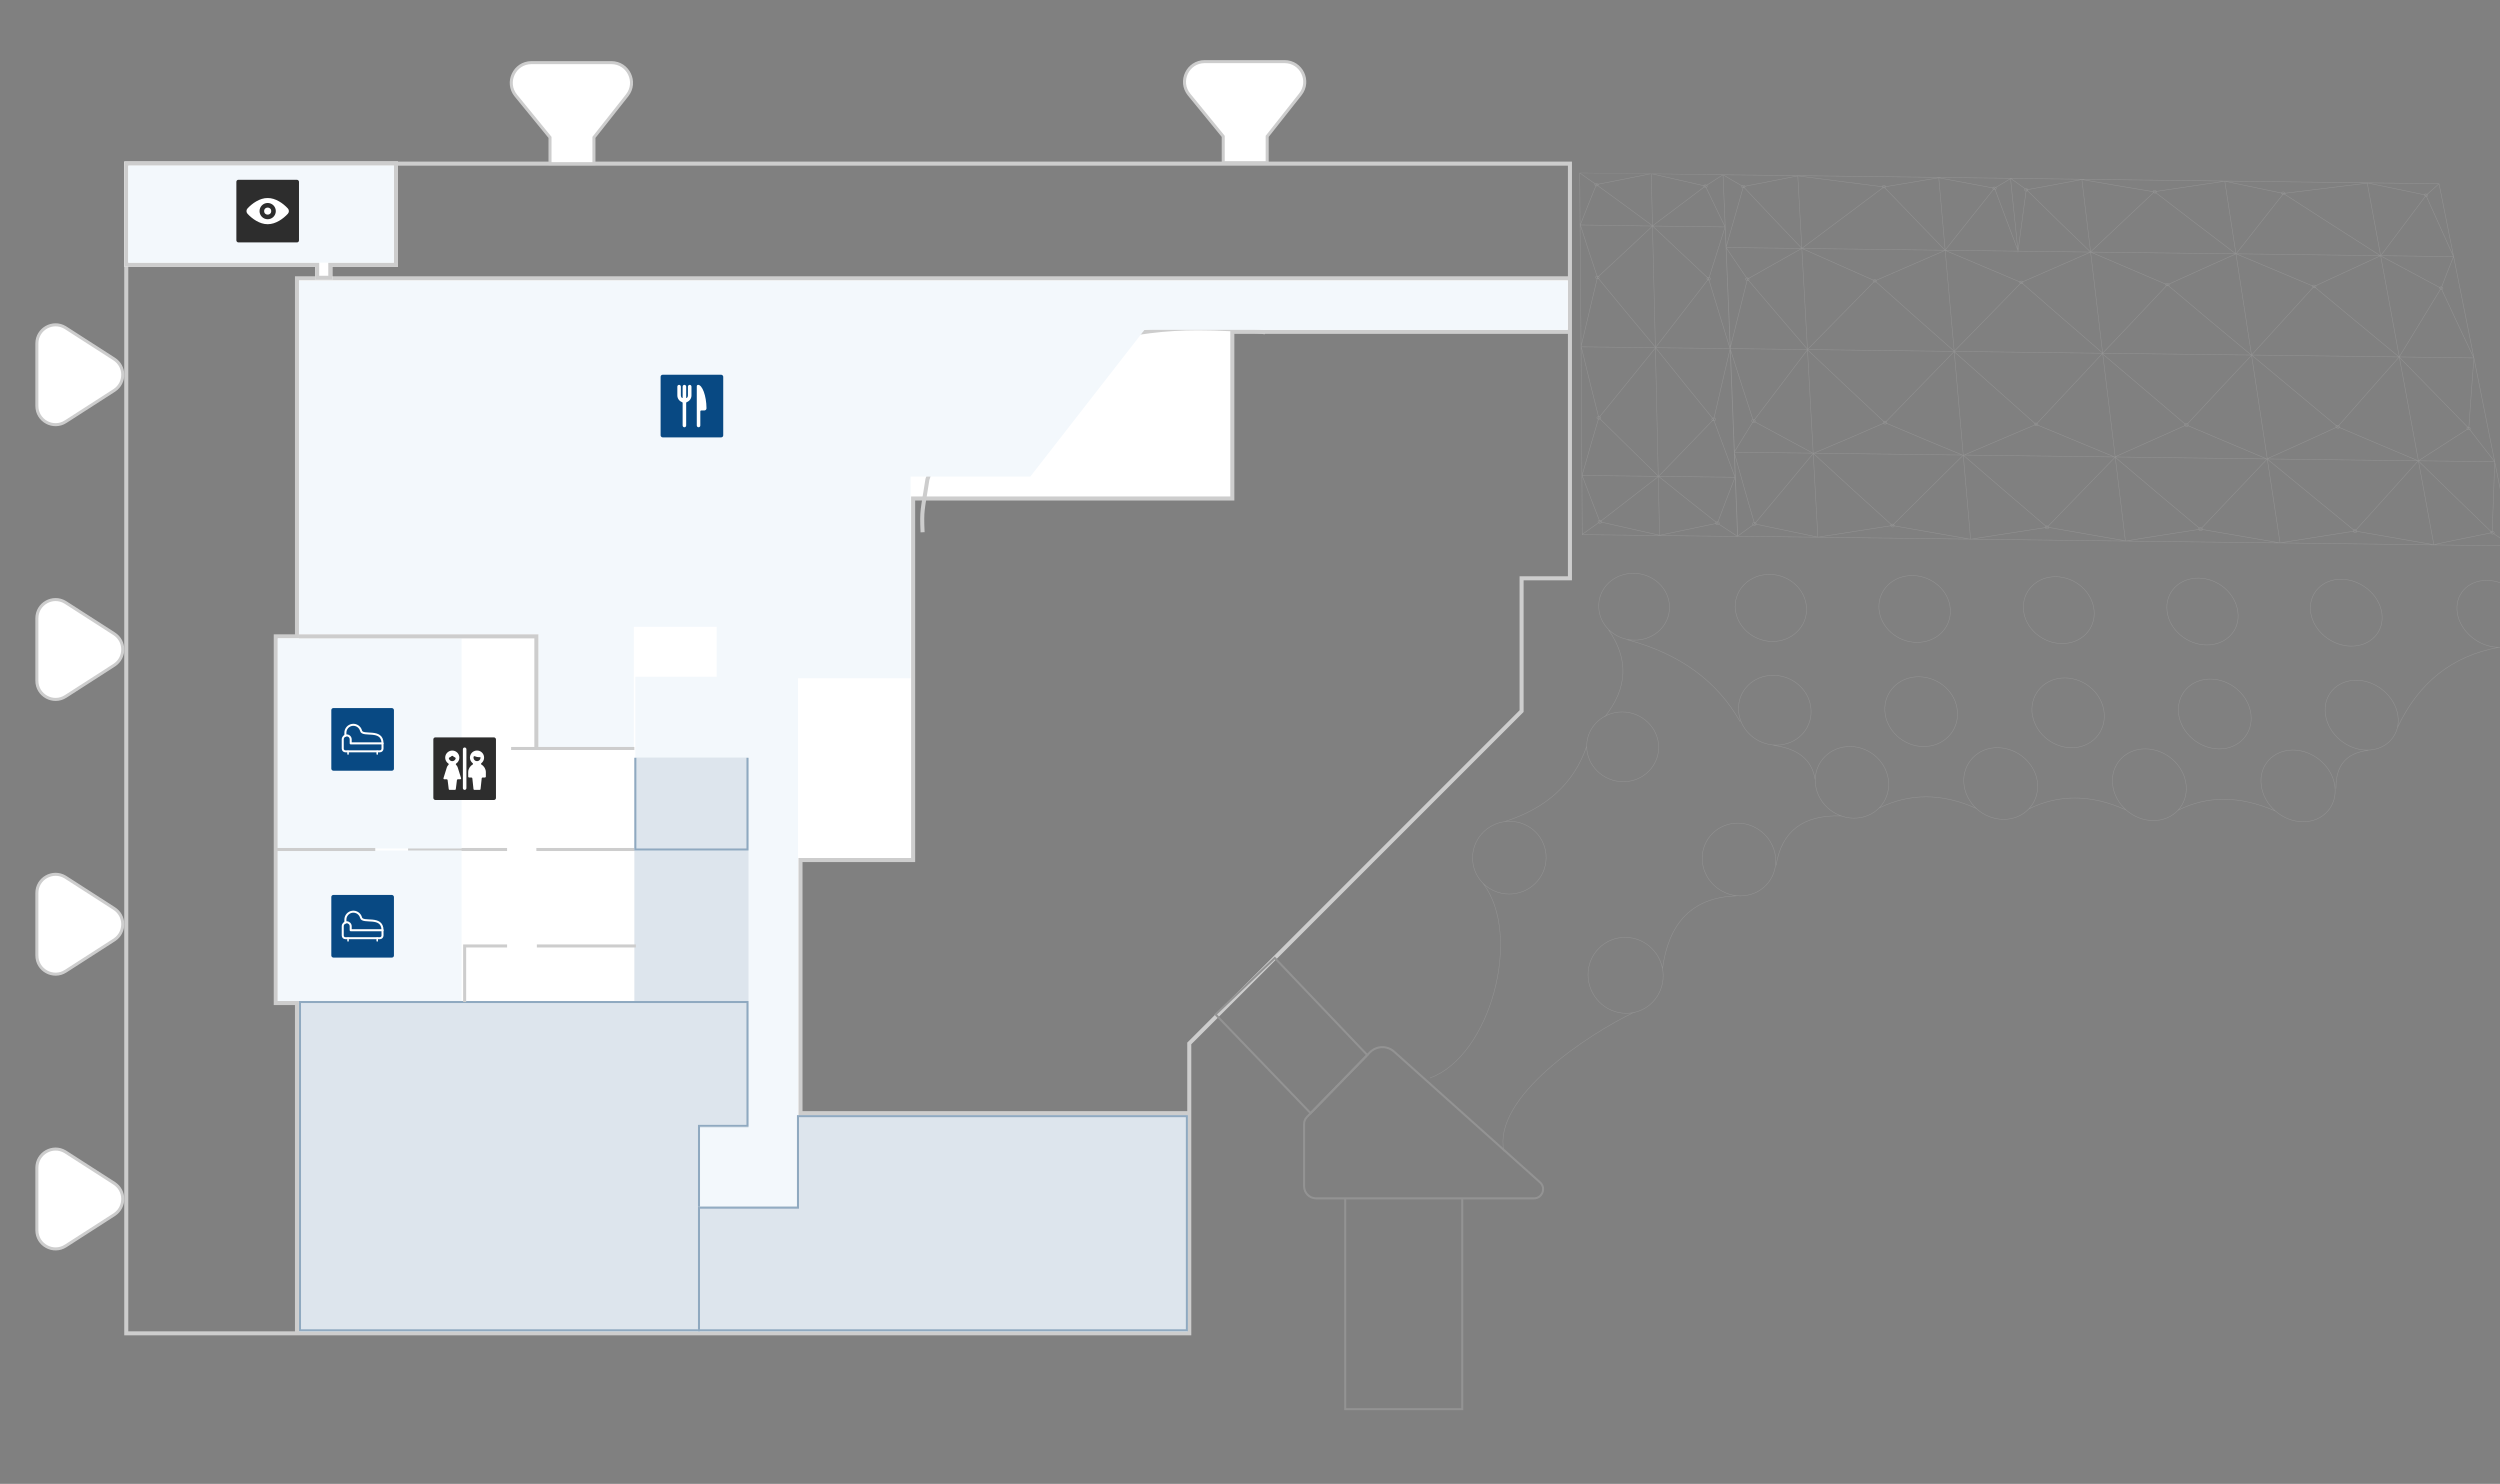<svg width="2475" height="1469" viewBox="0 0 2475 1469" fill="none" xmlns="http://www.w3.org/2000/svg">
<rect x="0" y="0" width="2475" height="1469" fill="#808080" stroke="none"/>
<g clip-path="url(#clip0_821_37464)">
<path d="M1570.82 738.812C1570.86 757.938 1587.03 773.74 1606.86 773.899C1626.49 774.056 1642.33 758.51 1642.09 739.382C1641.84 720.52 1625.67 704.983 1606.24 704.828C1586.8 704.672 1570.78 719.686 1570.82 738.812ZM1570.82 738.812C1558.35 775.37 1531.06 800.388 1488.94 813.598M1468.23 874.529C1507.48 925.846 1475.77 1045.31 1415.57 1067.28M1618.19 1001.91C1571.68 1024.11 1477.14 1086.69 1488.89 1139.91M1719.05 886.895C1675.64 888.408 1651.89 913.187 1645.82 959.36M1755.78 737.9C1779.7 741.014 1793.95 752.019 1796.93 771.7M1823.35 807.772C1784.68 806.401 1763.73 823.234 1758.36 856.661M1592.55 623.699C1612.35 652.28 1611.73 680.699 1588.72 709.735M1611.32 633.412C1663.44 647.376 1700.13 674.499 1722.78 714.526M1860.52 799.835C1890.08 785.461 1922.09 784.655 1957.11 800.607M2008.15 801.016C2037.13 786.637 2069.33 785.832 2104.55 801.787M2156.18 802.2C2184.76 787.818 2216.77 787.277 2252.77 802.972M2312.63 780.606C2312.23 758.024 2322.73 745.357 2344.55 742.875M2373.39 720.527C2394.36 675.802 2427.56 649.238 2473.96 640.843M1609.16 927.987C1629.58 928.151 1646.14 944.752 1646.56 965.476C1646.78 986.463 1630.35 1003.33 1609.74 1003.17C1588.93 1003 1572.18 985.866 1572.15 964.881C1572.12 944.426 1588.75 927.824 1609.16 927.987ZM1720.6 814.92C1740.43 815.078 1757.19 831.151 1758.01 851.08C1758.64 871.008 1743 887.087 1722.78 886.925C1702.56 886.763 1685.61 870.424 1685.18 850.498C1684.75 830.571 1700.78 814.761 1720.6 814.92ZM1831.75 739.039C1851.58 739.198 1868.53 755.006 1869.75 774.407C1870.97 794.074 1855.53 810.155 1835.3 809.993C1815.08 809.831 1797.93 793.756 1797.11 773.827C1796.28 754.428 1811.72 738.879 1831.75 739.039ZM1977.81 740.208C1997.64 740.366 2015.58 756.182 2017.19 775.587C2018.8 795.257 2003.75 811.34 1983.33 811.177C1963.11 811.015 1945.57 794.937 1944.16 775.003C1942.94 755.601 1957.99 739.783 1977.81 740.208ZM2124.07 741.377C2144.1 741.538 2162.03 757.354 2164.24 776.763C2166.43 796.438 2151.97 812.526 2131.56 812.363C2111.33 812.201 2093.4 796.119 2091.4 776.18C2089.59 756.774 2104.05 741.217 2124.07 741.377ZM2270.33 742.547C2290.16 742.706 2308.69 758.527 2311.48 777.94C2314.27 797.62 2300.2 813.711 2279.78 813.548C2259.75 813.388 2241.03 797.3 2238.64 777.358C2236.05 757.946 2250.31 742.387 2270.33 742.547ZM1755.74 668.569C1775.57 668.727 1792.14 684.001 1792.96 703.134C1793.79 722.266 1778.35 737.815 1758.33 737.655C1738.3 737.495 1721.74 721.69 1721.11 702.559C1720.48 683.428 1735.91 668.41 1755.74 668.569ZM1899.64 669.985C1919.47 670.144 1936.63 685.422 1937.85 704.558C1939.27 723.695 1924.22 739.248 1904.2 739.088C1884.37 738.929 1867.22 723.119 1865.99 703.983C1864.97 684.849 1880.01 669.828 1899.64 669.985ZM2044.33 671.142C2063.97 671.299 2081.32 686.58 2083.13 705.72C2084.94 724.86 2070.48 740.417 2050.65 740.259C2030.82 740.1 2013.48 724.289 2011.67 705.148C2010.25 686.011 2024.9 670.987 2044.33 671.142ZM2188.44 672.295C2208.07 672.452 2226.01 687.737 2228.41 706.882C2230.81 726.027 2216.74 741.587 2196.91 741.429C2176.89 741.269 2158.95 725.452 2156.75 706.309C2154.74 687.167 2168.8 672.138 2188.44 672.295ZM2332.93 673.451C2352.56 673.608 2370.89 689.161 2373.88 708.046C2376.87 727.195 2363 742.757 2343.17 742.599C2323.15 742.438 2304.82 726.619 2302.22 707.472C2299.43 688.324 2313.3 673.294 2332.93 673.451ZM1617.35 567.582C1636.59 567.736 1652.57 582.474 1652.81 600.805C1653.06 619.136 1637.63 633.888 1618 633.731C1598.56 633.575 1582.78 618.573 1582.73 600.244C1582.48 581.913 1597.91 567.426 1617.35 567.582ZM1752.02 568.659C1771.46 568.814 1787.64 583.554 1788.47 601.89C1789.31 620.225 1774.07 635.245 1754.44 635.088C1734.81 634.665 1718.63 619.66 1717.8 601.324C1717.35 582.992 1732.59 568.503 1752.02 568.659ZM1893.38 569.789C1912.62 569.943 1929.58 584.689 1930.81 603.028C1932.04 621.367 1917.39 636.125 1897.56 635.967C1878.12 635.811 1861.36 620.802 1860.13 602.463C1859.1 584.125 1873.94 569.634 1893.38 569.789ZM2035.12 570.923C2054.36 571.077 2071.33 585.823 2073.14 604.166C2074.96 622.51 2060.7 637.272 2041.27 637.116C2021.83 636.961 2004.67 621.948 2003.25 603.607C2001.63 585.531 2016.08 570.771 2035.12 570.923ZM2176.47 572.319C2195.71 572.473 2213.07 587.222 2215.47 605.57C2218.08 623.92 2203.82 638.682 2184.58 638.528C2164.95 638.371 2147.4 623.089 2145.39 605.01C2143.18 586.663 2157.23 572.165 2176.47 572.319ZM2317.83 573.45C2337.07 573.604 2355.21 588.359 2358 606.71C2360.8 625.062 2347.14 639.828 2327.7 639.673C2308.07 639.516 2290.13 624.497 2287.52 606.147C2285.12 587.798 2298.78 573.298 2317.83 573.45ZM2462.12 574.604C2481.56 574.759 2499.9 589.516 2503.28 607.872C2506.67 626.228 2493.59 641 2473.77 640.841C2454.33 640.686 2435.99 625.663 2432.8 607.309C2429.81 588.956 2442.69 574.449 2462.12 574.604ZM1494.83 813.114C1514.86 813.274 1530.83 829.34 1530.67 849.262C1530.51 869.183 1514.09 885.256 1493.86 885.094C1473.45 884.931 1457.48 868.599 1457.83 848.679C1458.19 828.759 1474.81 812.954 1494.83 813.114Z" stroke="#939393" stroke-width="0.5" stroke-miterlimit="22.926"/>
<path d="M1554.23 275.5V328.5H1220V493.5H903.996V704V851.449H792.496V1102H1177.37V1320H294V993H273V630H294V275.5H1554.23Z" fill="white"/>
<path d="M1177.37 1102V1320H294V993H273V630H294V275.5H1554.23V328.5H1220V493.5H903.996V704V851.449H792.496V1102H1177.37ZM1177.37 1102V1041V1033L1506.37 704V572.5H1554.23V333V329M293.5 1320H125V162H1554.23V246.5V275" stroke="#CDCDCD" stroke-width="4"/>
<path d="M404 841H502" stroke="#CDCDCD" stroke-width="3"/>
<path d="M531 841H629" stroke="#CDCDCD" stroke-width="3"/>
<path d="M453 842L453 741L477 741" stroke="#CDCDCD" stroke-width="3"/>
<rect x="629" y="670" width="161" height="532" fill="#F3F8FC"/>
<rect x="628" y="842" width="113" height="149" fill="#DDE5ED"/>
<path d="M913.35 526.94C912.353 504 913.35 506 918.146 474.585C944.526 388.841 1057.24 325 1185.94 325C1205.37 325 1234.3 326.244 1252.5 329" stroke="#CDCDCD" stroke-width="4"/>
<path d="M1297.5 1102.06L1203.42 1004.29L1262.06 948.416L1353.61 1044.49L1297.5 1102.06Z" stroke="#939393" stroke-width="2"/>
<path d="M1331.74 1186.39L1303.01 1186.39C1296.42 1186.39 1291.07 1181.04 1291.07 1174.45L1291.07 1112.6C1291.07 1110.08 1292.06 1107.66 1293.82 1105.85L1356.13 1041.92C1362.62 1035.26 1373.2 1034.9 1380.13 1041.1L1524.62 1170.51C1530.84 1176.08 1526.9 1186.39 1518.55 1186.39L1447.61 1186.39M1331.74 1186.39L1331.74 1395.03L1447.61 1395.03L1447.61 1186.39M1331.74 1186.39L1447.61 1186.39" stroke="#939393" stroke-width="2"/>
<path d="M485.5 568.5V504.5" stroke="white" stroke-width="3"/>
<path d="M1211 135V161H1254.5V135L1287.38 93.403C1297.75 80.29 1288.41 61 1271.69 61H1192.68C1175.82 61 1166.52 80.599 1177.2 93.659L1211 135Z" fill="white" stroke="#CDCDCD" stroke-width="3"/>
<path d="M544.5 136V162H588V136L620.884 94.403C631.251 81.29 621.911 62 605.194 62H526.185C509.316 62 500.024 81.599 510.701 94.659L544.5 136Z" fill="white" stroke="#CDCDCD" stroke-width="3"/>
<path d="M531.5 936.5H629.5" stroke="#CDCDCD" stroke-width="3"/>
<rect x="275" y="842" width="182" height="149" fill="#F3F8FC"/>
<rect x="328" y="886" width="62" height="62" rx="2" fill="#084983"/>
<path fill-rule="evenodd" clip-rule="evenodd" d="M378.688 920.938H347.188V917C347.187 914.825 345.425 913.062 343.25 913.062C341.075 913.062 339.313 914.825 339.312 917V926.188C339.312 927.637 340.488 928.812 341.938 928.812H376.062C377.512 928.812 378.688 927.637 378.688 926.188V920.938Z" stroke="white" stroke-width="2" stroke-linecap="round" stroke-linejoin="round"/>
<path d="M344.562 928.812V931.438" stroke="white" stroke-width="1.5" stroke-linecap="round" stroke-linejoin="round"/>
<path d="M373.438 928.812V931.438" stroke="white" stroke-width="1.5" stroke-linecap="round" stroke-linejoin="round"/>
<path d="M378.688 920.937C378.688 906.073 359.007 914.564 357.439 908.469C356.45 904.626 352.757 902.119 348.82 902.619C344.884 903.119 341.934 906.469 341.938 910.437V913.288" stroke="white" stroke-width="2" stroke-linecap="round" stroke-linejoin="round"/>
<rect x="275" y="632" width="182" height="208" fill="#F3F8FC"/>
<rect x="328" y="701" width="62" height="62" rx="2" fill="#084983"/>
<path fill-rule="evenodd" clip-rule="evenodd" d="M378.688 735.938H347.188V732C347.187 729.825 345.425 728.062 343.25 728.062C341.075 728.062 339.313 729.825 339.312 732V741.188C339.312 742.637 340.488 743.812 341.938 743.812H376.062C377.512 743.812 378.688 742.637 378.688 741.188V735.938Z" stroke="white" stroke-width="2" stroke-linecap="round" stroke-linejoin="round"/>
<path d="M344.562 743.812V746.438" stroke="white" stroke-width="1.5" stroke-linecap="round" stroke-linejoin="round"/>
<path d="M373.438 743.812V746.438" stroke="white" stroke-width="1.5" stroke-linecap="round" stroke-linejoin="round"/>
<path d="M378.688 735.937C378.688 721.073 359.007 729.564 357.439 723.469C356.45 719.626 352.757 717.119 348.82 717.619C344.884 718.119 341.934 721.469 341.938 725.437V728.288" stroke="white" stroke-width="2" stroke-linecap="round" stroke-linejoin="round"/>
<rect x="429" y="730" width="62" height="62" rx="2" fill="#2D2D2D"/>
<path d="M447.749 743.055C450.828 743.055 453.545 745.067 454.444 748.012C455.343 750.957 454.211 754.143 451.656 755.862C451.433 756.012 451.291 756.256 451.271 756.524C451.251 756.793 451.356 757.055 451.555 757.236C452.291 757.904 452.834 758.757 453.13 759.705L456.46 770.364C456.543 770.63 456.495 770.919 456.33 771.144C456.165 771.368 455.904 771.5 455.626 771.5H453.247C452.803 771.497 452.427 771.826 452.372 772.267L451.251 781.235C451.195 781.675 450.819 782.003 450.376 782H445.126C444.682 782.004 444.306 781.675 444.251 781.235L443.142 772.267C443.087 771.826 442.711 771.497 442.267 771.5H439.876C439.598 771.499 439.337 771.367 439.173 771.143C439.008 770.918 438.96 770.63 439.043 770.364L442.368 759.705C442.664 758.757 443.207 757.904 443.942 757.236C444.141 757.055 444.246 756.793 444.226 756.524C444.206 756.256 444.064 756.012 443.84 755.862C441.286 754.143 440.155 750.957 441.053 748.012C441.952 745.067 444.67 743.055 447.749 743.055ZM448.341 748.479C448.007 748.174 447.495 748.174 447.161 748.479C446.484 749.093 445.709 749.591 444.87 749.953C444.473 750.127 444.263 750.565 444.377 750.983C444.788 752.505 446.168 753.562 447.744 753.562C449.319 753.561 450.699 752.504 451.11 750.983C451.224 750.565 451.014 750.127 450.617 749.953C449.783 749.59 449.014 749.093 448.341 748.479Z" fill="white"/>
<path d="M460 740C459.034 740 458.25 740.784 458.25 741.75V780.25C458.25 781.216 459.034 782 460 782C460.966 782 461.75 781.216 461.75 780.25V741.75C461.75 740.784 460.966 740 460 740Z" fill="white"/>
<path d="M472.25 743.022C475.235 743.022 477.892 744.916 478.866 747.738C479.84 750.56 478.919 753.689 476.569 755.531C476.341 755.71 476.217 755.99 476.236 756.279C476.256 756.568 476.417 756.828 476.667 756.975C479.347 758.533 480.997 761.399 481 764.5V768.875C481 769.358 480.608 769.75 480.125 769.75H477.77C477.32 769.747 476.942 770.086 476.895 770.532L475.75 781.22C475.701 781.666 475.324 782.003 474.875 782H469.625C469.176 782.003 468.799 781.666 468.75 781.22L467.616 770.532C467.569 770.086 467.19 769.748 466.741 769.75H464.375C463.892 769.75 463.5 769.358 463.5 768.875V764.5C463.503 761.399 465.153 758.533 467.833 756.975C468.083 756.828 468.244 756.568 468.264 756.279C468.283 755.99 468.159 755.71 467.931 755.531C465.581 753.689 464.66 750.56 465.634 747.738C466.608 744.916 469.265 743.022 472.25 743.022ZM470.066 748.697C469.828 748.585 469.55 748.586 469.312 748.701C469.075 748.816 468.901 749.032 468.841 749.289C468.78 749.542 468.75 749.802 468.75 750.062C468.75 751.995 470.317 753.562 472.25 753.562C474.183 753.562 475.75 751.995 475.75 750.062C475.752 749.925 475.696 749.793 475.596 749.698C475.492 749.605 475.354 749.56 475.216 749.574C474.911 749.607 474.605 749.624 474.299 749.625C472.837 749.626 471.393 749.309 470.066 748.697Z" fill="white"/>
<path d="M296 278H1552V326.584H1133L1020 471.839H901.5V671.5H709.5V620.5H627.5V739.5H533V628H296V278Z" fill="#F3F8FC"/>
<rect x="654" y="371" width="62" height="62" rx="2" fill="#084983"/>
<path d="M691.125 381C690.4 381 689.812 381.588 689.812 382.312V421.25C689.812 422.216 690.596 423 691.562 423C692.529 423 693.312 422.216 693.312 421.25V407.25C693.312 406.767 693.704 406.375 694.187 406.375H697.25C697.831 406.378 698.389 406.149 698.8 405.738C699.211 405.327 699.441 404.769 699.437 404.188V404.175C699.325 391.596 695.206 381 691.125 381Z" fill="white"/>
<path d="M682.812 381C681.846 381 681.062 381.784 681.062 382.75V391.5C681.064 392.416 680.705 393.296 680.063 393.95C679.938 394.076 679.75 394.114 679.586 394.047C679.422 393.98 679.314 393.821 679.312 393.644V382.75C679.312 381.784 678.529 381 677.562 381C676.596 381 675.812 381.784 675.812 382.75V393.64C675.811 393.818 675.703 393.977 675.539 394.044C675.375 394.11 675.187 394.072 675.062 393.946C674.421 393.294 674.062 392.415 674.062 391.5V382.75C674.062 381.784 673.279 381 672.312 381C671.346 381 670.562 381.784 670.562 382.75V391.5C670.567 394.466 672.435 397.108 675.23 398.101C675.579 398.225 675.812 398.555 675.812 398.925V421.25C675.812 422.216 676.596 423 677.562 423C678.529 423 679.312 422.216 679.312 421.25V398.925C679.313 398.555 679.546 398.225 679.895 398.101C682.69 397.108 684.558 394.466 684.562 391.5V382.75C684.562 381.784 683.779 381 682.812 381Z" fill="white"/>
<mask id="path-42-inside-1_821_37464" fill="white">
<path d="M740 661H904V850H740V661Z"/>
</mask>
<g clip-path="url(#clip1_821_37464)">
<path d="M2487.73 545.916C2508.66 546.164 2528.38 560.05 2531.98 577.22C2535.59 594.389 2521.47 608.122 2500.11 607.868C2479.17 607.62 2459.46 593.486 2456.07 576.319C2452.89 559.154 2466.79 545.668 2487.73 545.916ZM2487.73 545.916C2437.55 550.285 2385.95 549.673 2333.15 543.834M1527.25 694.375C1527.25 712.247 1544.63 727.097 1565.98 727.351C1587.13 727.602 1604.22 713.16 1604.01 695.285C1603.8 677.66 1586.42 663.057 1565.48 662.809C1544.55 662.56 1527.25 676.752 1527.25 694.375ZM1527.25 694.375C1513.73 728.469 1484.27 751.7 1438.86 763.82M1416.19 820.641C1458.35 868.798 1469.56 922.298 1449.39 981.63M1577.41 940.704C1527.26 961.207 1508.23 995.98 1520.75 1045.77M1686.54 833.776C1639.79 834.959 1614.14 857.987 1607.49 901.098M1726.47 694.752C1752.24 697.788 1767.56 708.147 1770.72 726.552M1799.09 760.398C1757.44 758.911 1734.83 774.529 1728.97 805.734M1550.73 586.928C1571.98 613.739 1571.25 640.289 1546.39 667.298M1571.14 596.106C1627.24 609.43 1666.7 634.968 1691 672.488M1839.15 752.93C1871.03 739.656 1905.51 739.072 1943.19 754.164M1998.17 754.816C2029.42 741.535 2064.11 740.954 2102 756.048M2157.62 756.707C2188.44 743.421 2222.92 743.085 2261.66 757.941M2325.99 737.358C2325.61 716.255 2336.95 704.475 2360.46 702.272M2391.58 681.542C2414.28 639.863 2450.11 615.218 2500.11 607.62M1705.8 173.006C1823.8 174.405 1942.22 175.81 2060.01 177.455C2178.01 178.855 2296.22 180.505 2414.64 181.909M1705.8 173.006C1708.1 228.882 1710.59 286.497 1713.07 344.857C1715.53 405.203 1717.96 467.286 1720.38 530.858C1847.69 532.367 1975.83 534.136 2103.35 535.648C2230.86 537.16 2358.8 538.678 2486.53 540.441C2473.74 476.746 2461.16 414.543 2449.18 354.333M1705.8 173.006C1658.44 172.196 1611.28 171.636 1563.91 171.075M1705.8 173.006C1708.1 228.882 1710.38 286.495 1712.86 345.103M1705.8 173.006C1699.83 176.906 1694.08 180.561 1688.33 184.216M1705.8 173.006C1712.31 177.054 1719.03 180.857 1725.76 184.66C1744.76 204.991 1764.19 225.327 1783.83 245.914M2414.64 181.909C2425.82 237.89 2437.4 295.614 2449.18 354.333M2414.64 181.909C2410.36 185.83 2405.88 189.5 2401.81 193.423C2386.99 213.105 2371.94 233.28 2356.9 253.207M2449.18 354.333C2326.32 352.627 2203.25 351.167 2080.81 349.715M2449.18 354.333C2447.43 377.396 2445.67 400.707 2444.13 424.021M1563.91 171.075C1564.31 226.928 1564.68 284.518 1565.25 343.352C1565.59 403.673 1566.13 465.733 1566.43 529.28C1617.61 529.887 1668.78 530.494 1720.17 531.103C1717.54 467.529 1715.31 405.448 1712.86 345.103M1563.91 171.075C1569.15 175.108 1574.82 178.899 1580.27 182.687C1598.72 196.061 1617.38 209.686 1636.04 223.559C1653.54 210.363 1671.04 197.167 1688.33 184.216M1712.86 345.103C1835.3 346.555 1958.37 348.263 2080.81 349.715M1712.86 345.103C1663.58 344.519 1614.52 343.937 1565.46 343.355C1571.11 366.506 1576.75 390.153 1582.82 413.557M1712.86 345.103C1720.19 368.77 1728.15 392.942 1735.9 416.862M1712.86 345.103C1707.29 368.369 1702.15 391.641 1696.59 415.155C1678.6 433.806 1660.19 452.7 1641.98 471.597M2429.01 254.062C2308.69 252.387 2188.57 250.962 2068.67 249.54C1948.98 248.121 1828.66 246.445 1708.76 245.023M2429.01 254.062C2419.74 233.599 2410.67 213.137 2401.6 193.173C2382.2 188.971 2362.78 185.018 2343.37 181.064M2429.01 254.062C2424.87 264.19 2420.73 274.566 2416.8 285.193C2402.99 307.865 2389.19 330.537 2375.17 353.455M1708.76 245.023C1714.71 224.74 1720.23 204.7 1725.97 184.663C1743.56 181.396 1761.79 177.641 1779.81 174.132M1708.76 245.023C1715.82 255.532 1722.89 265.793 1729.96 276.302M2080.81 349.715C2108.45 373.127 2136.3 396.79 2164.35 420.703C2190.87 431.939 2217.6 443.177 2244.32 454.416M2469.75 457.09C2343.92 455.597 2218.52 454.11 2092.91 452.372C1967.73 450.887 1841.9 449.147 1716.72 447.662M2469.75 457.09C2461.21 446.067 2452.46 435.041 2444.13 424.021M2469.75 457.09C2469.05 480.414 2468.14 503.735 2467.22 527.305M1779.81 174.132C1782.96 230.018 1786.08 287.393 1789.4 346.259M1779.81 174.132C1808.11 177.694 1836.41 181.505 1865.13 185.072M1789.4 346.259C1792.71 406.366 1796.2 468.462 1799.68 532.046M1789.4 346.259C1771.78 369.631 1753.95 393.248 1735.9 416.862M1789.4 346.259C1814.71 370.14 1840.23 394.271 1866.17 418.407M1634.75 172.411C1635.99 228.274 1637.42 285.629 1638.84 344.225C1640.24 404.31 1641.62 466.38 1642.98 529.94C1662.07 525.946 1680.94 521.95 1700.23 517.96M1919.38 176.035C1924.22 231.941 1929.46 289.341 1934.68 347.982M1919.38 176.035C1901.16 179.046 1883.14 182.059 1865.13 185.072M1919.38 176.035C1937.74 179.48 1955.89 182.922 1974.67 186.371C1982.46 207.066 1990.04 227.758 1998.04 248.703M1934.68 347.982C1939.89 408.36 1945.29 470.23 1950.88 533.84M1934.68 347.982C1911.99 371.293 1889.08 394.85 1866.17 418.407M1950.88 533.84C1976.09 529.919 2001.31 525.998 2026.52 522.078C2049.22 498.518 2071.7 475.701 2093.97 452.633M1950.88 533.84C1924.92 529.312 1898.96 524.784 1873.42 520.262M2061.06 177.716C2067.8 233.892 2074.74 291.064 2081.65 349.973C2088.97 410.128 2096.49 472.271 2104.19 535.906M2061.06 177.716C2042.62 181.22 2024.18 184.725 2005.95 187.984C2003.18 208.056 2000.61 228.379 1997.83 248.7C1995.37 224.594 1992.9 200.488 1990.43 176.878C1985.11 180.042 1979.78 183.205 1974.46 186.369C1958.14 206.777 1942.04 227.188 1925.51 247.842M2061.06 177.716C2084.91 181.97 2108.98 185.979 2133.25 189.99C2159.66 210.408 2186.49 230.832 2213.74 251.509M2202.54 179.394C2211.18 235.593 2220.01 292.787 2229.04 351.722M2202.54 179.394C2179.23 182.84 2156.14 186.29 2133.04 189.739C2112.08 209.596 2090.69 229.448 2069.52 249.55M2202.54 179.394C2221.95 183.347 2241.14 187.546 2260.55 191.5C2292.25 211.981 2324.15 232.465 2356.69 253.205M2229.04 351.722C2238.27 411.899 2247.69 474.065 2257.29 537.722M2229.04 351.722C2200.77 328.302 2173.13 305.138 2145.7 281.977M2229.04 351.722C2207.41 374.549 2186.2 397.63 2164.57 420.705C2140.96 431.347 2117.15 441.986 2093.12 452.623M2409.55 539.528C2397.82 476.094 2386.51 413.906 2375.38 353.705C2364.44 294.749 2353.92 237.286 2343.58 181.315C2315.84 184.709 2288.3 188.106 2260.77 191.502C2245.09 211.174 2229.63 231.344 2213.74 251.261M1566.28 470.699C1616.61 471.296 1667.15 471.895 1717.9 472.497M1566.28 470.699C1571.8 451.404 1577.1 432.354 1582.82 413.557M1566.28 470.699C1572.02 485.908 1577.97 501.368 1583.92 516.58M1707.94 224.66C1659.94 224.091 1612.36 223.526 1564.57 222.711C1570.07 239.903 1575.58 257.344 1581.51 274.541M2331.25 543.812C2282.76 548.201 2232.64 547.607 2181.31 542.033M2181.74 542.038C2131.77 546.41 2081.23 545.811 2029.48 539.984M2027.58 540.21C1977.4 544.579 1926.44 543.975 1874.47 538.394M1875.32 538.404C1825.14 542.773 1774.6 542.174 1723.49 536.355M1723.28 536.353C1672.68 540.717 1640.55 539.343 1589.4 536.254M1564.57 222.463C1569.8 209.122 1575.04 195.78 1580.48 182.689C1598.5 179.18 1616.73 175.673 1634.75 171.915C1652.47 176.096 1670.4 180.032 1688.33 184.216M1688.33 184.216C1694.73 197.448 1701.12 210.927 1707.73 224.409M1783.83 245.914C1811.14 225.636 1838.24 205.107 1865.13 185.072M1783.83 245.914C1807.81 256.623 1832.01 267.335 1856.2 278.047M1783.83 245.914C1765.73 256.124 1747.84 266.089 1729.96 276.302M1865.13 185.072C1885.19 205.664 1905.24 226.752 1925.72 247.845M1925.72 247.845C1902.55 257.995 1879.37 267.897 1856.2 278.047M1925.72 247.845C1950.76 258.319 1976.02 269.043 2001.27 279.768C2027.85 302.919 2054.65 326.321 2081.87 349.728M2069.73 249.553C2048.19 228.944 2027.07 208.34 2006.17 187.738C2000.92 183.952 1995.68 180.415 1990.65 176.632M2069.73 249.553C2094.77 260.275 2120.23 271.002 2145.7 281.977M2069.73 249.553C2046.98 259.46 2024.23 269.615 2001.27 279.52C1979.43 302.096 1957.16 324.916 1934.69 347.734C1908.1 324.335 1881.94 301.188 1856.2 278.047M2213.74 251.261C2190.99 261.416 2168.45 271.574 2145.7 281.977M2213.74 251.261C2239.41 261.99 2264.88 272.718 2290.97 283.7C2318.62 306.864 2346.89 330.035 2375.17 353.455M2356.69 253.205C2334.57 263.367 2312.67 273.533 2290.76 283.698C2270.19 306.29 2249.62 328.882 2228.83 351.719M2356.69 253.205C2376.65 263.866 2396.62 274.528 2416.79 285.441C2427.31 308.401 2438.25 331.367 2449.18 354.581M2375.17 353.455C2355.02 376.3 2334.65 399.142 2314.28 422.481M2375.17 353.455C2397.94 376.809 2420.93 400.414 2444.13 424.021M2145.7 281.977C2124.49 304.562 2103.07 327.143 2081.65 349.725C2060.02 373.049 2037.95 396.368 2015.68 420.181M1856.2 278.047C1834.15 300.622 1811.89 323.193 1789.41 346.011M1729.96 276.302C1724.19 299.069 1718.63 321.839 1712.86 344.855M1729.96 276.302C1749.56 299.37 1769.38 322.441 1789.62 346.013M1707.94 224.412C1702.45 241.474 1697.17 258.538 1691.68 275.848C1674.28 298.477 1656.67 321.104 1639.06 343.979C1619.66 320.665 1600.27 297.599 1581.51 274.541M1635.83 223.556C1654.24 240.902 1672.64 258.247 1691.47 275.845C1698.39 298.763 1705.52 321.684 1712.65 344.852M1565.25 343.104C1570.6 320.083 1576.16 297.313 1581.51 274.541M1581.51 274.541C1599.9 257.632 1618.29 240.475 1636.25 223.562M1641.98 471.597C1622.12 452.249 1602.47 432.903 1582.82 413.557M1641.98 471.597C1661.05 486.964 1680.53 502.585 1700.23 517.96M1641.98 471.597C1622.77 486.51 1603.35 501.669 1583.92 516.58M1582.82 413.557C1601.7 390.449 1620.59 367.093 1639.05 344.228C1657.81 367.782 1676.99 391.342 1696.37 415.152C1703.55 434.35 1710.52 453.297 1717.69 472.495C1711.8 487.566 1705.91 502.886 1700.23 517.96M1795.17 448.84C1775.41 438.181 1755.45 427.519 1735.9 416.862M1795.17 448.84C1818.97 438.946 1842.57 428.801 1866.17 418.407M1795.17 448.84C1821.11 472.729 1847.05 496.617 1873.42 520.262M1795.17 448.84C1776.07 471.946 1756.55 495.295 1737.02 518.644M1735.9 416.862C1729.44 427.211 1722.97 437.559 1716.71 447.91M1866.17 418.407C1891.63 429.383 1917.73 440.117 1943.62 450.849C1967.63 440.709 1991.87 430.323 2015.68 420.181M2015.68 420.181C2041.78 430.915 2067.87 441.898 2093.97 452.633M2015.68 420.181C1988.47 396.029 1961.26 371.878 1934.47 347.98M2093.97 452.633C2121.82 476.295 2149.88 499.96 2178.57 523.881M2394.04 456.192C2367.32 444.953 2340.59 433.715 2314.28 422.481M2394.04 456.192C2418.08 479.809 2442.55 503.432 2467.22 527.305M2394.04 456.192C2373.25 479.277 2352.68 502.366 2331.46 525.694M2314.28 422.481C2285.59 398.56 2257.11 374.89 2229.05 351.473M2314.28 422.481C2291.1 433.128 2267.93 443.774 2244.54 454.17M2444.13 424.021C2427.5 434.746 2410.88 445.47 2394.25 456.194M2467.22 527.305C2447.93 531.296 2428.43 535.036 2409.34 539.277C2383.17 534.747 2357.42 530.222 2331.46 525.694M2467.22 527.305C2473.52 531.599 2480.02 535.896 2486.32 540.19M2331.46 525.694C2302.35 501.769 2273.23 478.091 2244.53 454.418C2222.69 477.492 2200.63 500.562 2178.57 523.881M2331.46 525.694C2306.67 529.62 2281.88 533.546 2257.09 537.471M2104.2 535.41C2078.24 530.882 2052.28 526.355 2026.53 521.83C1998.47 497.916 1970.83 474.256 1943.62 450.601C1920.5 473.659 1896.96 496.961 1873.42 520.262M2178.57 523.881C2204.53 528.409 2230.91 532.941 2257.3 537.474M2178.57 523.881C2153.78 527.807 2128.78 531.482 2104.19 535.658M1716.92 447.912C1723.41 471.322 1730.11 494.982 1737.02 518.644M1737.02 518.644C1757.91 523.112 1779.01 527.333 1799.89 531.801M1737.02 518.644C1731.26 522.796 1725.72 526.701 1720.17 530.855M1873.42 520.262C1848.84 524.19 1824.26 527.87 1799.68 531.798M1700.23 517.96C1706.74 522.256 1713.24 526.553 1719.96 530.853M1583.92 516.58C1603.54 521.032 1623.37 525.487 1643.2 529.942M1583.92 516.58C1577.95 520.729 1572.19 524.88 1566.43 529.032M1568.08 871.341C1590.08 871.602 1607.87 887.202 1608.27 906.568C1608.46 926.179 1590.72 941.854 1568.52 941.591C1546.1 941.325 1528.11 925.226 1528.13 905.617C1528.14 886.505 1546.09 871.08 1568.08 871.341ZM1688.4 766.283C1709.76 766.537 1727.77 781.643 1728.61 800.269C1729.23 818.893 1712.35 833.834 1690.57 833.575C1668.78 833.317 1650.57 817.96 1650.15 799.339C1649.53 780.715 1666.83 766.027 1688.4 766.283ZM1808.31 695.971C1829.67 696.224 1847.89 711.085 1849.16 729.22C1850.42 747.603 1833.75 762.546 1811.97 762.288C1790.18 762.03 1771.75 746.918 1770.91 728.292C1770.07 710.162 1786.74 695.715 1808.31 695.971ZM1965.64 697.837C1987 698.09 2006.28 712.964 2007.97 731.104C2009.66 749.492 1993.4 764.44 1971.41 764.179C1949.63 763.921 1930.78 748.804 1929.3 730.171C1927.83 712.033 1944.28 697.584 1965.64 697.837ZM2123.18 699.954C2144.75 700.21 2164.03 715.083 2166.36 733.23C2168.68 751.626 2153.06 766.582 2131.07 766.321C2109.29 766.063 2090.01 750.941 2087.9 732.3C2085.79 713.907 2101.61 699.698 2123.18 699.954ZM2280.73 701.822C2302.09 702.076 2322 716.957 2324.96 735.111C2327.91 753.514 2312.72 768.475 2290.73 768.215C2269.16 767.959 2249.03 752.827 2246.5 734.181C2243.76 715.78 2259.16 701.567 2280.73 701.822ZM1726.4 629.967C1747.76 630.22 1765.56 644.58 1766.41 662.461C1767.25 680.343 1750.59 694.79 1729.02 694.534C1707.45 694.278 1689.64 679.422 1689.01 661.543C1688.59 643.667 1705.25 629.716 1726.4 629.967ZM1881.61 631.808C1902.97 632.061 1921.41 646.428 1922.68 664.315C1924.16 682.204 1907.92 696.656 1886.35 696.4C1864.99 696.147 1846.55 681.283 1845.29 663.397C1844.23 645.513 1860.47 631.557 1881.61 631.808ZM2037.47 633.656C2058.61 633.907 2077.27 648.277 2079.17 666.171C2081.07 684.065 2065.46 698.525 2044.1 698.271C2022.74 698.018 2004.1 683.152 2002.2 665.258C2000.72 647.369 2016.32 633.406 2037.47 633.656ZM2192.68 635.497C2213.83 635.748 2233.12 650.125 2235.66 668.027C2238.19 685.929 2223.01 700.393 2201.65 700.14C2180.08 699.884 2160.8 685.011 2158.47 667.111C2156.36 649.215 2171.54 635.247 2192.68 635.497ZM2348.33 637.343C2369.47 637.594 2389.18 652.224 2392.35 669.885C2395.53 687.795 2380.55 702.262 2359.19 702.008C2337.62 701.753 2317.92 686.874 2315.17 668.97C2312 651.061 2326.97 637.09 2348.33 637.343ZM1577.58 534.625C1598.3 534.87 1615.48 548.726 1615.7 565.855C1615.92 582.985 1599.26 596.687 1578.11 596.437C1557.18 596.188 1540.21 582.087 1540.2 564.96C1540.2 547.833 1556.85 534.379 1577.58 534.625ZM1722.85 536.348C1743.79 536.596 1761.18 550.454 1762.03 567.591C1762.89 584.728 1746.44 598.681 1725.29 598.43C1704.15 597.931 1686.76 583.825 1685.91 566.688C1685.26 549.802 1701.92 536.099 1722.85 536.348ZM1874.9 538.399C1895.62 538.645 1913.86 552.513 1915.13 569.655C1916.41 586.797 1900.6 600.51 1879.24 600.256C1858.3 600.008 1840.28 585.894 1839.01 568.752C1838.15 551.615 1854.17 538.153 1874.9 538.399ZM2027.79 540.213C2048.51 540.458 2066.75 554.326 2068.66 571.476C2070.57 588.626 2055.18 602.343 2034.25 602.095C2013.31 601.847 1994.87 587.728 1993.38 570.583C1991.68 553.436 2007.07 539.719 2027.79 540.213ZM2180.05 542.018C2200.77 542.264 2219.43 556.137 2221.97 573.294C2224.73 590.454 2209.34 604.172 2188.62 603.926C2167.47 603.675 2148.61 589.303 2146.48 572.399C2143.93 555.242 2159.11 541.77 2180.05 542.018ZM2332.3 543.824C2353.03 544.07 2372.53 557.953 2375.5 575.115C2378.47 592.277 2363.71 606.002 2342.78 605.754C2321.63 605.503 2302.34 591.374 2299.58 574.215C2297.03 557.306 2311.79 543.581 2332.3 543.824ZM1445.21 763.647C1466.78 763.903 1483.95 778.999 1483.72 797.613C1483.5 816.227 1465.77 831.157 1443.99 830.899C1422 830.638 1404.84 815.294 1405.27 796.682C1405.7 778.071 1423.64 763.391 1445.21 763.647ZM1580.49 181.696C1581.55 181.709 1582.18 182.213 1582.38 182.96C1582.37 183.704 1581.52 184.191 1580.68 184.181C1579.83 184.171 1578.99 183.664 1578.79 182.917C1578.58 182.17 1579.44 181.684 1580.49 181.696ZM1581.31 273.298C1582.37 273.31 1583.2 274.065 1583.2 274.561C1583.19 275.306 1582.34 276.04 1581.49 276.03C1580.43 276.018 1579.59 275.263 1579.6 274.518C1579.61 273.774 1580.46 273.288 1581.31 273.298ZM1582.83 412.317C1583.89 412.329 1584.73 413.084 1584.72 413.58C1584.71 414.573 1583.86 415.059 1582.8 415.047C1581.74 415.034 1580.9 414.528 1580.92 413.535C1580.92 413.039 1581.78 412.304 1582.83 412.317ZM1583.94 515.091C1585 515.104 1585.84 515.858 1585.83 516.603C1585.82 517.347 1584.96 518.082 1583.91 518.069C1582.85 518.057 1582.01 517.302 1582.02 516.558C1582.03 515.813 1582.88 515.078 1583.94 515.091ZM1688.34 182.975C1689.4 182.988 1690.24 183.494 1690.23 184.239C1690.22 184.983 1689.58 185.472 1688.52 185.46C1687.47 185.447 1686.63 184.941 1686.64 184.196C1686.64 183.452 1687.28 182.963 1688.34 182.975ZM1691.49 274.604C1692.54 274.617 1693.38 275.371 1693.37 275.868C1693.36 276.612 1692.72 277.349 1691.66 277.337C1690.61 277.324 1689.77 276.57 1689.78 275.825C1689.78 275.329 1690.64 274.594 1691.49 274.604ZM1696.39 413.663C1697.45 413.676 1698.5 414.433 1698.49 415.178C1698.48 415.922 1697.41 416.654 1696.57 416.644C1695.51 416.632 1694.67 415.877 1694.68 415.132C1694.69 414.388 1695.33 413.651 1696.39 413.663ZM1700.25 516.47C1701.31 516.483 1702.14 517.238 1702.13 517.982C1702.13 518.727 1701.27 519.461 1700.21 519.449C1699.16 519.436 1698.32 518.682 1698.33 517.937C1698.34 517.192 1699.19 516.458 1700.25 516.47ZM1725.77 183.419C1726.83 183.432 1727.67 183.938 1727.66 184.683C1727.65 185.427 1727.01 185.916 1725.95 185.904C1724.9 185.891 1724.06 185.385 1724.07 184.64C1724.07 183.896 1724.71 183.407 1725.77 183.419ZM1729.76 275.058C1730.82 275.071 1731.66 275.825 1731.65 276.322C1731.64 277.066 1731 277.803 1729.94 277.791C1728.88 277.778 1728.05 277.024 1728.05 276.279C1728.06 275.783 1728.7 275.046 1729.76 275.058ZM1735.92 415.373C1736.98 415.386 1737.82 416.14 1737.81 416.885C1737.8 417.63 1736.94 418.364 1736.1 418.354C1735.04 418.341 1734.2 417.587 1734.21 416.842C1734.01 415.847 1734.86 415.361 1735.92 415.373ZM1736.83 517.153C1737.89 517.165 1738.72 517.92 1738.72 518.664C1738.71 519.409 1737.85 520.143 1736.79 520.131C1735.74 520.118 1734.9 519.364 1734.91 518.619C1734.92 517.875 1735.77 517.14 1736.83 517.153ZM1864.94 183.581C1865.78 183.591 1866.83 184.1 1866.82 184.844C1866.82 185.589 1866.17 186.078 1865.12 186.065C1864.27 186.055 1863.43 185.549 1863.44 184.804C1863.45 184.308 1864.09 183.571 1864.94 183.581ZM1856 276.804C1857.06 276.816 1857.69 277.32 1857.68 278.065C1857.67 278.809 1857.24 279.301 1856.19 279.288C1855.13 279.276 1854.29 278.769 1854.3 278.025C1854.31 277.28 1855.16 276.794 1856 276.804ZM1866.19 416.918C1867.24 416.931 1867.87 417.683 1867.86 418.427C1867.85 419.172 1867.42 419.912 1866.36 419.899C1865.31 419.886 1864.47 419.132 1864.48 418.387C1864.28 417.392 1865.13 416.906 1866.19 416.918ZM1873.44 518.773C1874.5 518.785 1875.12 519.537 1875.32 520.284C1875.31 521.029 1874.88 521.769 1873.83 521.756C1872.77 521.743 1871.93 520.989 1871.73 520.242C1871.53 519.495 1872.38 518.76 1873.44 518.773ZM1974.47 185.128C1975.53 185.141 1976.37 185.647 1976.36 186.392C1976.35 187.136 1975.71 187.625 1974.65 187.612C1973.6 187.6 1972.76 187.093 1972.77 186.349C1972.78 185.604 1973.42 185.116 1974.47 185.128ZM2005.97 186.743C2006.81 186.753 2007.65 187.259 2007.64 188.004C2007.64 188.748 2006.99 189.237 2006.15 189.227C2005.09 189.214 2004.25 188.708 2004.26 187.963C2004.06 187.216 2004.91 186.73 2005.97 186.743ZM2001.07 278.276C2001.92 278.286 2002.76 279.041 2002.75 279.537C2002.74 280.282 2002.1 280.771 2001.26 280.761C2000.2 280.748 1999.36 280.242 1999.37 279.497C1999.37 279.001 2000.23 278.266 2001.07 278.276ZM2015.69 418.692C2016.54 418.702 2017.38 419.208 2017.58 420.203C2017.57 420.948 2016.93 421.437 2016.08 421.427C2015.24 421.417 2014.4 420.91 2014.2 419.915C2014 419.168 2014.85 418.682 2015.69 418.692ZM2026.33 520.586C2027.39 520.599 2028.01 521.351 2028.22 522.098C2028.2 523.091 2027.56 523.579 2026.72 523.569C2025.66 523.557 2024.82 523.05 2024.62 522.055C2024.63 521.062 2025.48 520.576 2026.33 520.586ZM2133.06 188.498C2134.11 188.511 2134.95 189.265 2134.94 189.762C2135.15 190.509 2134.29 191.243 2133.45 191.233C2132.39 191.221 2131.55 190.466 2131.56 189.722C2131.36 189.223 2132 188.486 2133.06 188.498ZM2145.5 280.486C2146.56 280.498 2147.4 281.005 2147.6 281.752C2147.8 282.499 2146.95 282.985 2145.89 282.972C2144.84 282.96 2144 282.454 2143.79 281.706C2143.8 281.21 2144.44 280.473 2145.5 280.486ZM2164.37 419.214C2165.43 419.226 2166.27 419.981 2166.47 420.728C2166.67 421.475 2165.82 422.21 2164.76 422.197C2163.7 422.184 2162.86 421.43 2162.66 420.683C2162.67 419.938 2163.31 419.201 2164.37 419.214ZM2178.38 522.39C2179.43 522.402 2180.48 523.159 2180.47 523.904C2180.67 524.651 2179.82 525.385 2178.76 525.373C2177.71 525.36 2176.66 524.603 2176.67 523.859C2176.47 522.863 2177.32 522.377 2178.38 522.39ZM2260.36 190.008C2261.42 190.021 2262.25 190.775 2262.25 191.272C2262.45 192.019 2261.6 192.505 2260.75 192.495C2259.7 192.482 2258.86 191.976 2258.65 191.229C2258.66 190.733 2259.51 189.998 2260.36 190.008ZM2290.78 282.209C2291.84 282.221 2292.67 282.976 2292.88 283.475C2293.08 284.222 2292.23 284.956 2291.38 284.946C2290.32 284.934 2289.49 284.179 2289.28 283.432C2288.87 282.931 2289.72 282.196 2290.78 282.209ZM2314.09 420.99C2315.15 421.002 2315.99 421.757 2316.19 422.504C2316.39 423.251 2315.54 423.985 2314.69 423.975C2313.63 423.963 2312.8 423.208 2312.59 422.461C2312.39 421.714 2313.03 420.977 2314.09 420.99ZM2331.27 524.203C2332.32 524.215 2333.37 524.973 2333.36 525.717C2333.57 526.464 2332.71 527.199 2331.65 527.186C2330.6 527.173 2329.55 526.416 2329.56 525.672C2329.57 524.927 2330.21 524.19 2331.27 524.203ZM2401.41 191.929C2402.25 191.939 2403.3 192.696 2403.51 193.195C2403.71 193.942 2403.07 194.431 2402.01 194.419C2401.17 194.408 2400.33 193.654 2400.12 193.155C2399.92 192.656 2400.56 191.919 2401.41 191.929ZM2416.6 283.949C2417.45 283.959 2418.29 284.466 2418.49 285.213C2418.69 285.96 2418.05 286.449 2417.21 286.439C2416.15 286.426 2415.31 285.92 2415.11 285.173C2414.9 284.426 2415.75 283.939 2416.6 283.949ZM2443.72 422.775C2444.56 422.785 2445.61 423.542 2445.61 424.039C2445.81 425.034 2445.17 425.523 2444.32 425.513C2443.26 425.5 2442.21 424.743 2442.22 423.999C2442.02 423.5 2442.87 422.765 2443.72 422.775ZM2467.03 525.813C2468.09 525.826 2469.14 526.583 2469.34 527.33C2469.54 528.077 2468.69 528.811 2467.63 528.799C2466.57 528.786 2465.73 528.032 2465.74 527.287C2465.33 526.538 2465.97 525.801 2467.03 525.813Z" stroke="#939393" stroke-width="0.5" stroke-miterlimit="22.926"/>
</g>
<mask id="path-49-inside-2_821_37464" fill="white">
<path d="M394 264H329V277H312V264H123V160H394V264Z"/>
</mask>
<path d="M394 264H329V277H312V264H123V160H394V264Z" fill="white"/>
<path d="M394 264V268H398V264H394ZM329 264V260H325V264H329ZM329 277V281H333V277H329ZM312 277H308V281H312V277ZM312 264H316V260H312V264ZM123 264H119V268H123V264ZM123 160V156H119V160H123ZM394 160H398V156H394V160ZM394 264V260H329V264V268H394V264ZM329 264H325V277H329H333V264H329ZM329 277V273H312V277V281H329V277ZM312 277H316V264H312H308V277H312ZM312 264V260H123V264V268H312V264ZM123 264H127V160H123H119V264H123ZM123 160V164H394V160V156H123V160ZM394 160H390V264H394H398V160H394Z" fill="#CDCDCD" mask="url(#path-49-inside-2_821_37464)"/>
<mask id="path-51-inside-3_821_37464" fill="white">
<path d="M741 1115.61H693V1318H296V991H741V1115.61Z"/>
</mask>
<path d="M741 1115.61H693V1318H296V991H741V1115.61Z" fill="#DDE5ED"/>
<path d="M741 1115.61V1117.61H743V1115.61H741ZM693 1115.61V1113.61H691V1115.61H693ZM693 1318V1320H695V1318H693ZM296 1318H294V1320H296V1318ZM296 991V989H294V991H296ZM741 991H743V989H741V991ZM741 1115.61V1113.61H693V1115.61V1117.61H741V1115.61ZM693 1115.61H691V1318H693H695V1115.61H693ZM693 1318V1316H296V1318V1320H693V1318ZM296 1318H298V991H296H294V1318H296ZM296 991V993H741V991V989H296V991ZM741 991H739V1115.61H741H743V991H741Z" fill="#8FA9C0" mask="url(#path-51-inside-3_821_37464)"/>
<mask id="path-53-inside-4_821_37464" fill="white">
<path d="M711 720.703H741V751.997H628V619H711V720.703Z"/>
</mask>
<mask id="path-55-inside-5_821_37464" fill="white">
<path d="M1176 1318H891V1318H691V1194.58H788.998V1104H1176V1318Z"/>
</mask>
<path d="M1176 1318H891V1318H691V1194.58H788.998V1104H1176V1318Z" fill="#DDE5ED"/>
<path d="M1176 1318V1320H1178V1318H1176ZM891 1318V1316H889V1318H891ZM891 1318V1320H893V1318H891ZM691 1318H689V1320H691V1318ZM691 1194.58V1192.58H689V1194.58H691ZM788.998 1194.58V1196.58H790.998V1194.58H788.998ZM788.998 1104V1102H786.998V1104H788.998ZM1176 1104H1178V1102H1176V1104ZM1176 1318V1316H891V1318V1320H1176V1318ZM891 1318H889V1318H891H893V1318H891ZM891 1318V1316H691V1318V1320H891V1318ZM691 1318H693V1194.58H691H689V1318H691ZM691 1194.58V1196.58H788.998V1194.58V1192.58H691V1194.58ZM788.998 1194.58H790.998V1104H788.998H786.998V1194.58H788.998ZM788.998 1104V1106H1176V1104V1102H788.998V1104ZM1176 1104H1174V1318H1176H1178V1104H1176Z" fill="#8FA9C0" mask="url(#path-55-inside-5_821_37464)"/>
<path d="M460 992V936.5H502" stroke="#CDCDCD" stroke-width="3"/>
<path d="M273.5 841H371.5" stroke="#CDCDCD" stroke-width="3"/>
<path d="M296 630H531V741" stroke="#CDCDCD" stroke-width="4"/>
<path d="M506 741L628 741" stroke="#CDCDCD" stroke-width="3"/>
<mask id="path-64-inside-6_821_37464" fill="white">
<path d="M628 750H741V842H628V750Z"/>
</mask>
<path d="M628 750H741V842H628V750Z" fill="#DDE5ED"/>
<path d="M741 842V844H743V842H741ZM628 842H626V844H628V842ZM741 750H739V842H741H743V750H741ZM741 842V840H628V842V844H741V842ZM628 842H630V750H628H626V842H628Z" fill="#8FA9C0" mask="url(#path-64-inside-6_821_37464)"/>
<rect x="127" y="164" width="263" height="96" fill="#F3F8FC"/>
<rect x="234" y="178" width="62" height="62" rx="2" fill="#2D2D2D"/>
<path d="M265 196.05C272.7 195.942 280.377 201.324 285.006 206.417C286.321 207.883 286.323 210.104 285.012 211.574C280.432 216.614 272.865 221.95 265.258 221.95H264.719C257.138 221.95 249.568 216.614 244.994 211.576C243.68 210.107 243.68 207.885 244.994 206.417C249.623 201.326 257.3 195.94 265 196.05ZM265 200.95C260.554 200.95 256.95 204.554 256.95 209C256.95 213.446 260.554 217.05 265 217.05C269.446 217.05 273.05 213.446 273.05 209C273.049 204.554 269.446 200.95 265 200.95Z" fill="white"/>
<circle cx="265" cy="209" r="3.5" fill="white"/>
<path d="M113.043 355.441C124.187 362.611 124.361 378.76 113.565 386.21L113.044 386.559L65.01 417.46L65.009 417.46C52.697 425.38 36.5 416.541 36.5 401.902L36.5 340.098C36.5 325.687 52.196 316.897 64.43 324.181L65.009 324.54L113.043 355.441Z" fill="white" stroke="#CDCDCD" stroke-width="3"/>
<path d="M113.043 627.441C124.187 634.611 124.361 650.76 113.565 658.21L113.044 658.559L65.01 689.46L65.009 689.46C52.697 697.38 36.5 688.541 36.5 673.902L36.5 612.098C36.5 597.687 52.196 588.897 64.43 596.181L65.009 596.54L113.043 627.441Z" fill="white" stroke="#CDCDCD" stroke-width="3"/>
<path d="M113.043 899.441C124.187 906.611 124.361 922.76 113.565 930.21L113.044 930.559L65.01 961.46L65.009 961.46C52.697 969.38 36.5 960.541 36.5 945.902L36.5 884.098C36.5 869.687 52.196 860.897 64.43 868.181L65.009 868.54L113.043 899.441Z" fill="white" stroke="#CDCDCD" stroke-width="3"/>
<path d="M113.043 1171.44C124.187 1178.61 124.361 1194.76 113.565 1202.21L113.044 1202.56L65.01 1233.46L65.009 1233.46C52.697 1241.38 36.5 1232.54 36.5 1217.9L36.5 1156.1C36.5 1141.69 52.196 1132.9 64.43 1140.18L65.009 1140.54L113.043 1171.44Z" fill="white" stroke="#CDCDCD" stroke-width="3"/>

</g>
<defs>
<clipPath id="clip0_821_37464">
<rect width="2475" height="1469" fill="white"/>
</clipPath>
<clipPath id="clip1_821_37464">
<rect width="1366.24" height="362.436" fill="white" transform="translate(1389.26 169) rotate(0.68)"/>
</clipPath>
</defs>
</svg>
